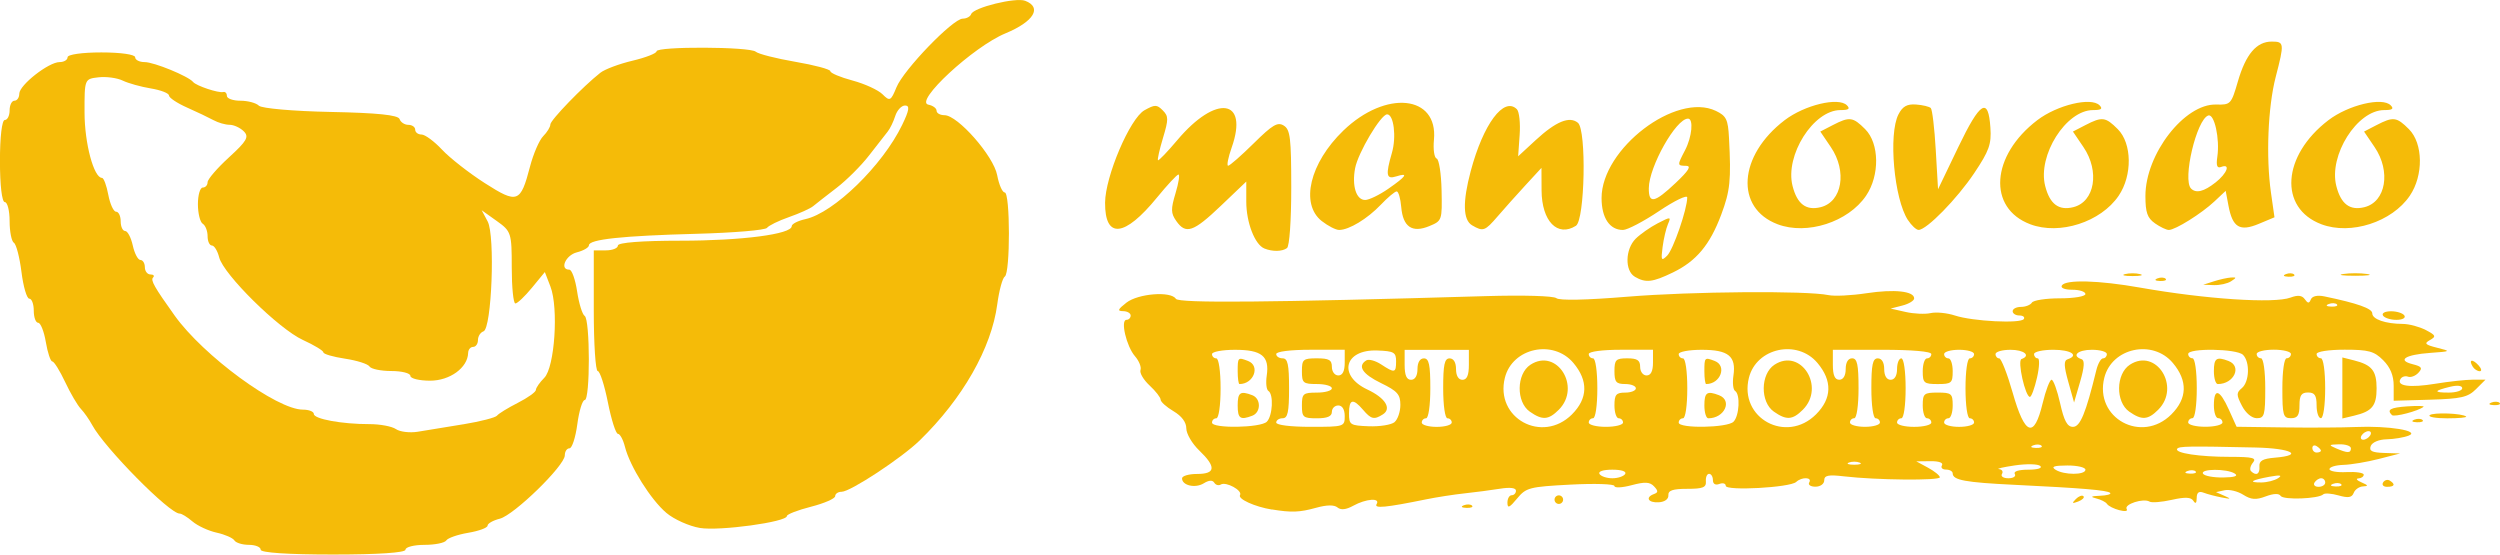 <?xml version="1.0" encoding="UTF-8" standalone="no"?>
<svg
   xmlns:dc="http://purl.org/dc/elements/1.1/"
   xmlns:cc="http://creativecommons.org/ns#"
   xmlns:rdf="http://www.w3.org/1999/02/22-rdf-syntax-ns#"
   xmlns:svg="http://www.w3.org/2000/svg"
   xmlns="http://www.w3.org/2000/svg"
   xmlns:sodipodi="http://sodipodi.sourceforge.net/DTD/sodipodi-0.dtd"
   xmlns:inkscape="http://www.inkscape.org/namespaces/inkscape"
   width="137.006mm"
   height="30.388mm"
   viewBox="0 0 137.006 30.388"
   version="1.1"
   id="svg8"
   inkscape:version="1.0.1 (3bc2e813f5, 2020-09-07)">
  <defs
     id="defs2" />
  <sodipodi:namedview
     id="base"
     pagecolor="#ffffff"
     bordercolor="#666666"
     borderopacity="1.0"
     inkscape:pageopacity="0.0"
     inkscape:pageshadow="2"
     inkscape:zoom="0.98994949"
     inkscape:cx="206.36851"
     inkscape:cy="82.494151"
     inkscape:document-units="mm"
     inkscape:current-layer="layer1-0"
     inkscape:document-rotation="0"
     showgrid="false"
     inkscape:object-nodes="true"
     inkscape:snap-smooth-nodes="true"
     fit-margin-top="0"
     fit-margin-left="0"
     fit-margin-right="0"
     fit-margin-bottom="0"
     inkscape:window-width="1366"
     inkscape:window-height="745"
     inkscape:window-x="-8"
     inkscape:window-y="-8"
     inkscape:window-maximized="1" />
  <g
     inkscape:label="Layer 1"
     inkscape:groupmode="layer"
     id="layer1"
     transform="translate(-10.54,-71.57)">
    <g
       inkscape:label="Layer 1"
       id="layer1-0"
       transform="translate(-179.801,137.005)">
      <path
         style="fill:#f5bb08;fill-opacity:1;stroke-width:0.235"
         d="m 260.047,-37.509 c -0.94,-0.154 -1.882,-0.581 -1.75,-0.794 0.154,-0.249 -0.769,-0.755 -1.054,-0.578 -0.117,0.073 -0.279,0.027 -0.358,-0.102 -0.094,-0.152 -0.294,-0.14 -0.572,0.033 -0.462,0.288 -1.193,0.124 -1.193,-0.269 0,-0.133 0.37,-0.242 0.821,-0.242 1.025,0 1.06,-0.387 0.117,-1.291 -0.387,-0.371 -0.704,-0.913 -0.704,-1.204 0,-0.339 -0.253,-0.679 -0.704,-0.945 -0.387,-0.229 -0.704,-0.513 -0.704,-0.632 0,-0.119 -0.272,-0.468 -0.604,-0.776 -0.332,-0.308 -0.557,-0.69 -0.499,-0.848 0.058,-0.158 -0.078,-0.499 -0.303,-0.757 -0.47,-0.541 -0.809,-1.994 -0.465,-1.994 0.126,0 0.229,-0.106 0.229,-0.235 0,-0.129 -0.185,-0.237 -0.411,-0.24 -0.333,-0.004 -0.299,-0.092 0.176,-0.464 0.645,-0.504 2.445,-0.645 2.712,-0.212 0.151,0.245 5.135,0.202 16.975,-0.148 2.066,-0.061 3.728,-0.013 3.878,0.112 0.164,0.136 1.637,0.106 3.894,-0.08 3.512,-0.289 9.822,-0.339 11.021,-0.087 0.323,0.068 1.257,0.022 2.076,-0.103 1.531,-0.233 2.617,-0.116 2.617,0.282 0,0.124 -0.29,0.301 -0.645,0.392 l -0.645,0.166 0.821,0.186 c 0.452,0.103 1.069,0.131 1.373,0.062 0.303,-0.068 0.902,-0.008 1.331,0.133 0.966,0.319 3.613,0.453 3.775,0.191 0.066,-0.106 -0.046,-0.193 -0.247,-0.193 -0.201,0 -0.366,-0.106 -0.366,-0.235 0,-0.129 0.205,-0.235 0.455,-0.235 0.25,0 0.521,-0.106 0.6,-0.235 0.08,-0.129 0.772,-0.235 1.539,-0.235 0.773,0 1.394,-0.105 1.394,-0.235 0,-0.129 -0.323,-0.235 -0.718,-0.235 -0.419,0 -0.657,-0.098 -0.573,-0.235 0.206,-0.333 2.022,-0.283 4.283,0.117 3.59,0.635 7.349,0.884 8.251,0.547 0.4,-0.15 0.63,-0.123 0.78,0.09 0.169,0.239 0.238,0.241 0.332,0.009 0.074,-0.181 0.357,-0.243 0.745,-0.163 1.809,0.376 2.62,0.664 2.62,0.928 0,0.325 0.722,0.575 1.674,0.58 0.34,0.002 0.904,0.151 1.252,0.332 0.559,0.29 0.587,0.355 0.235,0.552 -0.333,0.186 -0.269,0.256 0.39,0.421 0.777,0.195 0.771,0.199 -0.384,0.283 -1.363,0.099 -1.826,0.4 -0.952,0.62 0.498,0.125 0.554,0.21 0.312,0.47 -0.163,0.174 -0.418,0.27 -0.567,0.213 -0.149,-0.057 -0.334,-0.002 -0.41,0.122 -0.243,0.393 0.497,0.496 1.902,0.266 0.747,-0.122 1.672,-0.223 2.056,-0.224 l 0.697,-0.001 -0.52,0.52 c -0.444,0.444 -0.813,0.528 -2.516,0.578 l -1.996,0.058 v -0.823 c 0,-0.561 -0.183,-1.006 -0.576,-1.399 -0.494,-0.494 -0.794,-0.576 -2.112,-0.576 -0.867,0 -1.536,0.102 -1.536,0.235 0,0.129 0.106,0.235 0.235,0.235 0.134,0 0.235,0.704 0.235,1.642 0,0.939 -0.101,1.642 -0.235,1.642 -0.129,0 -0.235,-0.317 -0.235,-0.704 0,-0.547 -0.104,-0.704 -0.469,-0.704 -0.365,0 -0.469,0.156 -0.469,0.704 0,0.547 -0.104,0.704 -0.469,0.704 -0.425,0 -0.469,-0.156 -0.469,-1.642 0,-0.939 0.101,-1.642 0.235,-1.642 0.129,0 0.235,-0.106 0.235,-0.235 0,-0.129 -0.422,-0.235 -0.939,-0.235 -0.516,0 -0.939,0.106 -0.939,0.235 0,0.129 0.106,0.235 0.235,0.235 0.134,0 0.235,0.704 0.235,1.642 0,1.479 -0.046,1.642 -0.463,1.642 -0.274,0 -0.607,-0.278 -0.815,-0.68 -0.31,-0.599 -0.31,-0.715 -0.006,-0.967 0.417,-0.346 0.455,-1.434 0.064,-1.825 -0.339,-0.339 -3.003,-0.381 -3.003,-0.047 0,0.129 0.106,0.235 0.235,0.235 0.134,0 0.235,0.704 0.235,1.642 0,0.939 -0.101,1.642 -0.235,1.642 -0.129,0 -0.235,0.106 -0.235,0.235 0,0.129 0.422,0.235 0.939,0.235 0.516,0 0.939,-0.106 0.939,-0.235 0,-0.129 -0.106,-0.235 -0.235,-0.235 -0.129,0 -0.235,-0.317 -0.235,-0.704 0,-0.972 0.318,-0.881 0.821,0.235 l 0.423,0.939 2.604,0.036 c 1.432,0.02 3.205,0.009 3.941,-0.023 1.774,-0.078 3.546,0.212 2.887,0.472 -0.258,0.102 -0.801,0.193 -1.207,0.202 -0.427,0.009 -0.794,0.165 -0.873,0.368 -0.104,0.271 0.065,0.358 0.737,0.38 l 0.873,0.028 -1.173,0.302 c -0.645,0.166 -1.516,0.312 -1.936,0.324 -0.419,0.012 -0.763,0.117 -0.763,0.233 0,0.116 0.422,0.189 0.939,0.162 0.516,-0.026 0.939,0.037 0.939,0.142 0,0.104 -0.132,0.197 -0.293,0.206 -0.161,0.009 -0.082,0.107 0.176,0.218 0.366,0.157 0.385,0.205 0.084,0.218 -0.212,0.009 -0.444,0.169 -0.516,0.356 -0.099,0.257 -0.299,0.291 -0.829,0.139 -0.384,-0.11 -0.762,-0.137 -0.839,-0.06 -0.249,0.249 -2.192,0.32 -2.337,0.085 -0.089,-0.145 -0.388,-0.134 -0.82,0.029 -0.534,0.202 -0.797,0.182 -1.231,-0.092 -0.303,-0.192 -0.763,-0.302 -1.021,-0.246 l -0.469,0.103 0.469,0.207 c 0.382,0.168 0.353,0.184 -0.154,0.087 -0.343,-0.066 -0.792,-0.184 -0.997,-0.263 -0.259,-0.099 -0.375,-0.009 -0.377,0.292 -0.003,0.289 -0.064,0.341 -0.182,0.155 -0.13,-0.205 -0.448,-0.22 -1.185,-0.054 -0.554,0.124 -1.1,0.168 -1.215,0.097 -0.331,-0.205 -1.416,0.145 -1.255,0.405 0.169,0.273 -0.902,-0.012 -1.087,-0.289 -0.065,-0.097 -0.329,-0.229 -0.587,-0.293 -0.342,-0.085 -0.284,-0.125 0.215,-0.144 0.376,-0.015 0.626,-0.085 0.555,-0.156 -0.147,-0.147 -1.517,-0.263 -5.264,-0.445 -2.681,-0.13 -3.367,-0.257 -3.367,-0.624 0,-0.115 -0.165,-0.21 -0.366,-0.21 -0.201,0 -0.301,-0.106 -0.221,-0.235 0.086,-0.139 -0.172,-0.231 -0.631,-0.225 l -0.776,0.009 0.645,0.35 c 0.355,0.193 0.645,0.429 0.645,0.524 0,0.189 -3.497,0.154 -5.253,-0.052 -0.857,-0.101 -1.083,-0.055 -1.083,0.22 0,0.194 -0.213,0.347 -0.483,0.347 -0.266,0 -0.418,-0.106 -0.338,-0.235 0.18,-0.291 -0.411,-0.312 -0.716,-0.025 -0.328,0.308 -3.86,0.502 -3.86,0.212 0,-0.13 -0.158,-0.176 -0.352,-0.102 -0.214,0.082 -0.352,4.7e-4 -0.352,-0.21 0,-0.19 -0.094,-0.345 -0.209,-0.345 -0.115,0 -0.194,0.185 -0.176,0.411 0.027,0.335 -0.162,0.411 -1.023,0.411 -0.792,0 -1.05,0.088 -1.033,0.352 0.014,0.211 -0.198,0.366 -0.528,0.386 -0.581,0.036 -0.755,-0.272 -0.257,-0.454 0.234,-0.086 0.234,-0.17 -8.9e-4,-0.42 -0.23,-0.244 -0.5,-0.257 -1.232,-0.062 -0.516,0.138 -0.937,0.158 -0.937,0.045 0,-0.113 -1.082,-0.148 -2.405,-0.078 -2.26,0.119 -2.437,0.165 -2.932,0.765 -0.415,0.504 -0.527,0.552 -0.528,0.228 -7e-4,-0.226 0.104,-0.411 0.233,-0.411 0.129,0 0.235,-0.112 0.235,-0.249 0,-0.157 -0.327,-0.197 -0.88,-0.107 -0.484,0.078 -1.355,0.192 -1.936,0.254 -0.581,0.062 -1.531,0.209 -2.112,0.328 -2.214,0.452 -2.865,0.514 -2.708,0.259 0.219,-0.354 -0.579,-0.297 -1.281,0.091 -0.392,0.217 -0.678,0.248 -0.864,0.094 -0.183,-0.152 -0.585,-0.145 -1.174,0.018 -0.903,0.251 -1.347,0.268 -2.421,0.091 z m 57.722,-1.482 c 0,-0.129 -0.099,-0.235 -0.221,-0.235 -0.121,0 -0.286,0.106 -0.366,0.235 -0.08,0.129 0.02,0.235 0.221,0.235 0.201,0 0.366,-0.106 0.366,-0.235 z m 0.875,0.093 c -0.078,-0.078 -0.28,-0.086 -0.45,-0.019 -0.187,0.075 -0.132,0.131 0.142,0.142 0.247,0.01 0.386,-0.045 0.308,-0.123 z m -3.456,-0.331 c 0.248,-0.162 0.108,-0.186 -0.469,-0.08 -1.012,0.186 -1.203,0.319 -0.45,0.314 0.312,-0.002 0.725,-0.107 0.919,-0.234 z m -35.783,-0.231 c 0.086,-0.14 -0.198,-0.235 -0.704,-0.235 -0.506,0 -0.79,0.095 -0.704,0.235 0.08,0.129 0.397,0.235 0.704,0.235 0.307,0 0.624,-0.106 0.704,-0.235 z m 21.352,0 c -0.087,-0.141 0.209,-0.235 0.737,-0.235 0.512,0 0.789,-0.085 0.659,-0.203 -0.123,-0.112 -0.751,-0.126 -1.396,-0.031 -0.645,0.095 -1.035,0.186 -0.866,0.203 0.169,0.017 0.242,0.137 0.162,0.266 -0.08,0.129 0.079,0.235 0.352,0.235 0.273,0 0.432,-0.106 0.352,-0.235 z m 12.052,-0.024 c -0.433,-0.275 -1.908,-0.266 -1.737,0.01 0.075,0.121 0.568,0.214 1.097,0.207 0.635,-0.009 0.852,-0.082 0.641,-0.216 z m -8.181,-0.21 c 0,-0.129 -0.449,-0.233 -0.997,-0.231 -0.73,0.003 -0.903,0.064 -0.645,0.231 0.463,0.299 1.642,0.299 1.642,0 z m 6.037,0.093 c -0.078,-0.078 -0.28,-0.086 -0.45,-0.019 -0.187,0.075 -0.132,0.131 0.142,0.142 0.247,0.01 0.386,-0.045 0.308,-0.123 z m 3.498,-0.269 c -0.025,-0.312 0.178,-0.428 0.847,-0.483 1.621,-0.134 0.902,-0.513 -1.056,-0.557 -3.697,-0.082 -4.209,-0.073 -4.3,0.073 -0.144,0.232 1.223,0.439 2.892,0.439 1.249,0 1.477,0.057 1.263,0.315 -0.144,0.173 -0.192,0.384 -0.107,0.469 0.28,0.28 0.494,0.161 0.461,-0.256 z M 292.251,-40.085 c -0.161,-0.065 -0.425,-0.065 -0.587,0 -0.161,0.065 -0.029,0.118 0.293,0.118 0.323,0 0.455,-0.053 0.293,-0.118 z m 25.283,-0.652 c 0,-0.057 -0.106,-0.169 -0.235,-0.248 -0.129,-0.08 -0.235,-0.033 -0.235,0.103 0,0.137 0.106,0.248 0.235,0.248 0.129,0 0.235,-0.047 0.235,-0.103 z m 1.642,-0.131 c 0,-0.129 -0.29,-0.227 -0.645,-0.218 -0.572,0.015 -0.592,0.039 -0.176,0.218 0.641,0.275 0.821,0.275 0.821,0 z m -16.958,-0.142 c -0.078,-0.078 -0.28,-0.086 -0.45,-0.019 -0.187,0.075 -0.132,0.131 0.142,0.142 0.247,0.01 0.386,-0.045 0.308,-0.123 z m 18.014,-0.562 c 0.08,-0.129 0.04,-0.235 -0.09,-0.235 -0.129,0 -0.3,0.106 -0.38,0.235 -0.08,0.129 -0.04,0.235 0.09,0.235 0.129,0 0.3,-0.106 0.38,-0.235 z m -60.467,-0.751 c 0.321,-0.321 0.381,-1.506 0.086,-1.689 -0.108,-0.066 -0.148,-0.443 -0.09,-0.837 0.157,-1.067 -0.272,-1.416 -1.737,-1.416 -0.694,0 -1.262,0.106 -1.262,0.235 0,0.129 0.106,0.235 0.235,0.235 0.134,0 0.235,0.704 0.235,1.642 0,0.939 -0.101,1.642 -0.235,1.642 -0.129,0 -0.235,0.106 -0.235,0.235 0,0.334 2.664,0.292 3.003,-0.047 z m -1.596,-0.892 c 0,-0.716 0.141,-0.815 0.802,-0.561 0.48,0.184 0.48,0.939 0,1.123 -0.661,0.254 -0.802,0.155 -0.802,-0.561 z m 0,-1.877 c 0,-0.761 0.013,-0.774 0.567,-0.561 0.686,0.263 0.315,1.265 -0.469,1.265 -0.054,0 -0.098,-0.317 -0.098,-0.704 z m 5.866,2.464 c 0,-0.365 -0.133,-0.587 -0.352,-0.587 -0.194,0 -0.352,0.158 -0.352,0.352 0,0.246 -0.248,0.352 -0.821,0.352 -0.756,0 -0.821,-0.056 -0.821,-0.704 0,-0.648 0.065,-0.704 0.821,-0.704 0.452,0 0.821,-0.106 0.821,-0.235 0,-0.129 -0.37,-0.235 -0.821,-0.235 -0.756,0 -0.821,-0.056 -0.821,-0.704 0,-0.648 0.065,-0.704 0.821,-0.704 0.665,0 0.821,0.089 0.821,0.469 0,0.261 0.156,0.469 0.352,0.469 0.235,0 0.352,-0.235 0.352,-0.704 v -0.704 h -1.877 c -1.095,0 -1.877,0.098 -1.877,0.235 0,0.129 0.158,0.235 0.352,0.235 0.279,0 0.352,0.339 0.352,1.642 0,1.304 -0.073,1.642 -0.352,1.642 -0.194,0 -0.352,0.106 -0.352,0.235 0,0.137 0.782,0.235 1.877,0.235 1.846,0 1.877,-0.01 1.877,-0.587 z m 2.729,0.326 c 0.177,-0.147 0.321,-0.572 0.321,-0.945 0,-0.571 -0.166,-0.759 -1.056,-1.191 -1.026,-0.498 -1.312,-0.938 -0.811,-1.247 0.135,-0.083 0.501,0.016 0.813,0.221 0.746,0.489 0.819,0.473 0.819,-0.176 0,-0.485 -0.118,-0.553 -1.026,-0.587 -1.811,-0.069 -2.18,1.372 -0.547,2.139 0.986,0.463 1.347,1.046 0.846,1.364 -0.48,0.304 -0.64,0.266 -1.086,-0.255 -0.551,-0.644 -0.767,-0.589 -0.767,0.197 0,0.63 0.059,0.668 1.087,0.707 0.598,0.023 1.231,-0.079 1.408,-0.225 z m 3.137,0.026 c 0,-0.129 -0.106,-0.235 -0.235,-0.235 -0.134,0 -0.235,-0.704 -0.235,-1.642 0,-1.304 0.073,-1.642 0.352,-1.642 0.219,0 0.352,0.222 0.352,0.587 0,0.365 0.133,0.587 0.352,0.587 0.246,0 0.352,-0.248 0.352,-0.821 v -0.821 h -1.76 -1.76 v 0.821 c 0,0.574 0.106,0.821 0.352,0.821 0.219,0 0.352,-0.222 0.352,-0.587 0,-0.365 0.133,-0.587 0.352,-0.587 0.279,0 0.352,0.339 0.352,1.642 0,0.939 -0.101,1.642 -0.235,1.642 -0.129,0 -0.235,0.106 -0.235,0.235 0,0.129 0.37,0.235 0.821,0.235 0.452,0 0.821,-0.106 0.821,-0.235 z m 6.588,-0.451 c 0.874,-0.874 0.901,-1.838 0.079,-2.816 -1.105,-1.314 -3.344,-0.831 -3.756,0.81 -0.556,2.215 2.048,3.636 3.678,2.006 z m -2.312,-0.149 c -0.755,-0.529 -0.735,-2.065 0.033,-2.569 1.444,-0.946 2.808,1.213 1.557,2.465 -0.565,0.565 -0.901,0.587 -1.59,0.104 z m 5.11,0.6 c 0,-0.129 -0.106,-0.235 -0.235,-0.235 -0.129,0 -0.235,-0.317 -0.235,-0.704 0,-0.594 0.091,-0.704 0.587,-0.704 0.323,0 0.587,-0.106 0.587,-0.235 0,-0.129 -0.264,-0.235 -0.587,-0.235 -0.495,0 -0.587,-0.11 -0.587,-0.704 0,-0.626 0.078,-0.704 0.704,-0.704 0.547,0 0.704,0.104 0.704,0.469 0,0.261 0.156,0.469 0.352,0.469 0.235,0 0.352,-0.235 0.352,-0.704 v -0.704 h -1.76 c -1.017,0 -1.76,0.099 -1.76,0.235 0,0.129 0.106,0.235 0.235,0.235 0.134,0 0.235,0.704 0.235,1.642 0,0.939 -0.101,1.642 -0.235,1.642 -0.129,0 -0.235,0.106 -0.235,0.235 0,0.129 0.422,0.235 0.939,0.235 0.516,0 0.939,-0.106 0.939,-0.235 z m 6.054,-0.047 c 0.321,-0.321 0.381,-1.506 0.086,-1.689 -0.108,-0.066 -0.148,-0.443 -0.09,-0.837 0.157,-1.067 -0.272,-1.416 -1.737,-1.416 -0.694,0 -1.262,0.106 -1.262,0.235 0,0.129 0.106,0.235 0.235,0.235 0.134,0 0.235,0.704 0.235,1.642 0,0.939 -0.101,1.642 -0.235,1.642 -0.129,0 -0.235,0.106 -0.235,0.235 0,0.334 2.664,0.292 3.003,-0.047 z m -1.596,-0.892 c 0,-0.716 0.141,-0.815 0.802,-0.561 0.753,0.289 0.3,1.265 -0.587,1.265 -0.118,0 -0.215,-0.317 -0.215,-0.704 z m 0,-1.877 c 0,-0.761 0.013,-0.774 0.567,-0.561 0.687,0.263 0.315,1.265 -0.469,1.265 -0.054,0 -0.098,-0.317 -0.098,-0.704 z m 6.119,2.364 c 0.874,-0.874 0.901,-1.838 0.078,-2.816 -1.105,-1.314 -3.344,-0.831 -3.756,0.81 -0.556,2.215 2.048,3.636 3.678,2.006 z m -2.312,-0.149 c -0.755,-0.529 -0.735,-2.065 0.033,-2.569 1.444,-0.946 2.808,1.213 1.557,2.465 -0.565,0.565 -0.901,0.587 -1.59,0.104 z m 5.814,0.6 c 0,-0.129 -0.106,-0.235 -0.235,-0.235 -0.134,0 -0.235,-0.704 -0.235,-1.642 0,-1.304 0.073,-1.642 0.352,-1.642 0.219,0 0.352,0.222 0.352,0.587 0,0.365 0.133,0.587 0.352,0.587 0.219,0 0.352,-0.222 0.352,-0.587 0,-0.323 0.106,-0.587 0.235,-0.587 0.134,0 0.235,0.704 0.235,1.642 0,0.939 -0.101,1.642 -0.235,1.642 -0.129,0 -0.235,0.106 -0.235,0.235 0,0.129 0.422,0.235 0.939,0.235 0.516,0 0.939,-0.106 0.939,-0.235 0,-0.129 -0.106,-0.235 -0.235,-0.235 -0.129,0 -0.235,-0.317 -0.235,-0.704 0,-0.648 0.065,-0.704 0.821,-0.704 0.756,0 0.821,0.056 0.821,0.704 0,0.387 -0.106,0.704 -0.235,0.704 -0.129,0 -0.235,0.106 -0.235,0.235 0,0.129 0.37,0.235 0.821,0.235 0.452,0 0.821,-0.106 0.821,-0.235 0,-0.129 -0.106,-0.235 -0.235,-0.235 -0.134,0 -0.235,-0.704 -0.235,-1.642 0,-0.939 0.101,-1.642 0.235,-1.642 0.129,0 0.235,-0.106 0.235,-0.235 0,-0.129 -0.37,-0.235 -0.821,-0.235 -0.452,0 -0.821,0.106 -0.821,0.235 0,0.129 0.106,0.235 0.235,0.235 0.129,0 0.235,0.317 0.235,0.704 0,0.648 -0.065,0.704 -0.821,0.704 -0.756,0 -0.821,-0.056 -0.821,-0.704 0,-0.387 0.106,-0.704 0.235,-0.704 0.129,0 0.235,-0.106 0.235,-0.235 0,-0.143 -1.056,-0.235 -2.698,-0.235 h -2.698 v 0.821 c 0,0.574 0.106,0.821 0.352,0.821 0.219,0 0.352,-0.222 0.352,-0.587 0,-0.365 0.133,-0.587 0.352,-0.587 0.279,0 0.352,0.339 0.352,1.642 0,0.939 -0.101,1.642 -0.235,1.642 -0.129,0 -0.235,0.106 -0.235,0.235 0,0.129 0.37,0.235 0.821,0.235 0.452,0 0.821,-0.106 0.821,-0.235 z m 8.916,-1.056 c 0.17,-0.71 0.391,-1.291 0.49,-1.291 0.099,0 0.31,0.581 0.469,1.291 0.217,0.969 0.392,1.291 0.704,1.291 0.396,0 0.703,-0.746 1.28,-3.109 0.087,-0.355 0.252,-0.645 0.367,-0.645 0.115,0 0.209,-0.106 0.209,-0.235 0,-0.129 -0.37,-0.235 -0.821,-0.235 -0.772,0 -1.13,0.327 -0.565,0.516 0.179,0.06 0.156,0.43 -0.077,1.229 l -0.333,1.143 -0.318,-1.136 c -0.241,-0.861 -0.251,-1.159 -0.041,-1.229 0.651,-0.217 0.196,-0.523 -0.778,-0.523 -0.581,0 -1.056,0.106 -1.056,0.235 0,0.129 0.091,0.235 0.202,0.235 0.111,0 0.093,0.475 -0.04,1.056 -0.133,0.581 -0.308,1.056 -0.388,1.056 -0.255,0 -0.699,-1.989 -0.463,-2.073 0.528,-0.188 0.149,-0.508 -0.602,-0.508 -0.452,0 -0.821,0.106 -0.821,0.235 0,0.129 0.091,0.235 0.202,0.235 0.111,0 0.443,0.845 0.737,1.877 0.671,2.356 1.175,2.536 1.642,0.587 z m 7.057,0.605 c 0.874,-0.874 0.901,-1.838 0.079,-2.816 -1.105,-1.314 -3.344,-0.831 -3.756,0.81 -0.556,2.215 2.048,3.636 3.678,2.006 z m -2.312,-0.149 c -0.755,-0.529 -0.735,-2.065 0.033,-2.569 1.444,-0.946 2.808,1.213 1.557,2.465 -0.565,0.565 -0.901,0.587 -1.59,0.104 z m 18.25,-1.282 c 0,-0.142 -0.262,-0.176 -0.645,-0.084 -0.921,0.221 -0.952,0.323 -0.098,0.323 0.409,0 0.743,-0.108 0.743,-0.239 z m -6.868,-4.595 c -0.078,-0.078 -0.28,-0.086 -0.45,-0.019 -0.187,0.075 -0.132,0.131 0.142,0.142 0.247,0.01 0.386,-0.045 0.308,-0.123 z m -47.847,11.01 c 0.169,-0.068 0.372,-0.059 0.45,0.019 0.078,0.078 -0.061,0.133 -0.308,0.123 -0.273,-0.011 -0.329,-0.067 -0.142,-0.142 z m 4.971,-0.309 c 0,-0.129 0.106,-0.235 0.235,-0.235 0.129,0 0.235,0.106 0.235,0.235 0,0.129 -0.106,0.235 -0.235,0.235 -0.129,0 -0.235,-0.106 -0.235,-0.235 z m 28.564,-0.029 c 0.159,-0.16 0.348,-0.232 0.421,-0.16 0.072,0.072 -0.058,0.203 -0.289,0.292 -0.334,0.127 -0.361,0.1 -0.131,-0.131 z m 16.842,-0.913 c 0.081,-0.131 0.246,-0.178 0.366,-0.103 0.325,0.201 0.265,0.342 -0.147,0.342 -0.201,0 -0.299,-0.107 -0.218,-0.238 z m 1.713,-3.441 c 0.169,-0.068 0.372,-0.059 0.45,0.019 0.078,0.078 -0.061,0.133 -0.308,0.123 -0.273,-0.011 -0.329,-0.067 -0.142,-0.142 z m -3.945,-1.738 v -1.672 l 0.644,0.162 c 0.975,0.245 1.233,0.566 1.233,1.532 0,0.961 -0.248,1.262 -1.232,1.497 l -0.645,0.154 z m 2.718,1.488 c -0.299,-0.299 -0.095,-0.414 0.85,-0.479 0.543,-0.037 0.938,-0.027 0.88,0.024 -0.263,0.225 -1.606,0.579 -1.73,0.455 z m 2.065,0.007 c 0.168,-0.168 1.816,-0.108 2.001,0.074 0.054,0.052 -0.413,0.095 -1.036,0.095 -0.624,0 -1.058,-0.076 -0.965,-0.169 z m 3.385,-0.695 c 0.169,-0.068 0.372,-0.059 0.45,0.019 0.078,0.078 -0.061,0.133 -0.308,0.123 -0.273,-0.011 -0.329,-0.067 -0.142,-0.142 z m -15.208,-1.717 c 0,-0.716 0.141,-0.815 0.802,-0.561 0.753,0.289 0.3,1.265 -0.587,1.265 -0.118,0 -0.215,-0.317 -0.215,-0.704 z m 14.186,-0.25 c -0.241,-0.39 -0.025,-0.444 0.312,-0.078 0.166,0.181 0.199,0.328 0.072,0.328 -0.127,0 -0.3,-0.113 -0.385,-0.25 z m -4.918,-2.8 c -0.082,-0.133 0.11,-0.235 0.442,-0.235 0.323,0 0.652,0.106 0.732,0.235 0.082,0.133 -0.11,0.235 -0.442,0.235 -0.323,0 -0.652,-0.106 -0.732,-0.235 z m -9.268,-1.877 c 0.323,-0.103 0.745,-0.197 0.939,-0.208 0.313,-0.018 0.313,0.005 0,0.208 -0.194,0.125 -0.616,0.219 -0.939,0.208 l -0.587,-0.02 z m -31.735,-0.253 c -0.554,-0.323 -0.528,-1.507 0.046,-2.08 0.251,-0.251 0.795,-0.631 1.207,-0.845 0.718,-0.371 0.743,-0.369 0.563,0.046 -0.103,0.239 -0.235,0.804 -0.293,1.256 -0.095,0.733 -0.068,0.783 0.25,0.469 0.334,-0.33 1.1,-2.552 1.1,-3.189 0,-0.159 -0.695,0.177 -1.544,0.747 -0.849,0.569 -1.739,1.035 -1.978,1.035 -0.729,0 -1.172,-0.661 -1.172,-1.75 0,-2.704 4.09,-5.822 6.265,-4.775 0.574,0.276 0.665,0.465 0.719,1.485 0.122,2.311 0.063,2.89 -0.424,4.194 -0.622,1.662 -1.365,2.553 -2.65,3.175 -1.122,0.543 -1.49,0.584 -2.091,0.234 z m 2.238,-5.137 c 0.715,-0.675 0.875,-0.934 0.578,-0.939 -0.498,-0.007 -0.499,-0.018 -0.06,-0.859 0.38,-0.728 0.472,-1.728 0.16,-1.728 -0.656,0 -2.138,2.631 -2.148,3.813 -0.008,0.874 0.305,0.813 1.47,-0.287 z m 26.403,5.231 c 0.169,-0.068 0.372,-0.059 0.45,0.019 0.078,0.078 -0.061,0.133 -0.308,0.123 -0.273,-0.011 -0.329,-0.067 -0.142,-0.142 z m -1.774,-0.236 c 0.226,-0.059 0.595,-0.059 0.821,0 0.226,0.059 0.041,0.107 -0.411,0.107 -0.452,0 -0.636,-0.048 -0.411,-0.107 z m 8.814,0.001 c 0.169,-0.068 0.372,-0.059 0.45,0.019 0.078,0.078 -0.061,0.133 -0.308,0.123 -0.273,-0.011 -0.329,-0.067 -0.142,-0.142 z m 3.153,-0.008 c 0.355,-0.054 0.936,-0.054 1.291,0 0.355,0.054 0.065,0.098 -0.645,0.098 -0.71,0 -1,-0.044 -0.645,-0.098 z m -59.134,-1.397 c -0.522,-0.21 -0.992,-1.426 -0.992,-2.565 v -1.103 l -1.39,1.326 c -1.515,1.445 -1.923,1.583 -2.449,0.832 -0.296,-0.423 -0.301,-0.644 -0.036,-1.525 0.171,-0.567 0.241,-1.025 0.157,-1.019 -0.084,0.006 -0.614,0.576 -1.178,1.266 -1.777,2.175 -2.853,2.281 -2.842,0.278 0.008,-1.439 1.365,-4.623 2.159,-5.066 0.573,-0.319 0.677,-0.319 1,0.005 0.322,0.322 0.324,0.486 0.015,1.512 -0.19,0.633 -0.314,1.183 -0.275,1.222 0.039,0.039 0.517,-0.459 1.063,-1.106 2.123,-2.518 3.922,-2.269 2.976,0.411 -0.194,0.548 -0.281,0.997 -0.194,0.997 0.087,0 0.718,-0.553 1.402,-1.228 1.035,-1.022 1.312,-1.185 1.65,-0.971 0.352,0.223 0.406,0.674 0.407,3.398 8e-5,1.825 -0.098,3.214 -0.235,3.314 -0.263,0.193 -0.789,0.203 -1.237,0.023 z m 3.146,-1.502 c -1.195,-0.94 -0.661,-3.18 1.18,-4.958 2.327,-2.245 5.201,-1.954 4.967,0.503 -0.05,0.522 0.016,0.984 0.147,1.027 0.13,0.043 0.252,0.829 0.271,1.745 0.034,1.642 0.024,1.67 -0.669,1.957 -0.943,0.391 -1.449,0.048 -1.542,-1.044 -0.04,-0.471 -0.152,-0.856 -0.249,-0.856 -0.097,0 -0.487,0.326 -0.866,0.725 -0.737,0.775 -1.746,1.387 -2.288,1.387 -0.183,0 -0.61,-0.219 -0.95,-0.486 z m 3.651,-1.775 c 0.995,-0.69 1.124,-0.894 0.423,-0.672 -0.541,0.172 -0.585,-0.074 -0.231,-1.292 0.255,-0.878 0.102,-2.11 -0.262,-2.11 -0.344,0 -1.597,2.108 -1.755,2.954 -0.182,0.971 0.061,1.739 0.551,1.739 0.21,0 0.784,-0.278 1.275,-0.619 z m 4.588,2.008 c -0.502,-0.292 -0.528,-1.28 -0.077,-2.971 0.689,-2.586 1.819,-4.102 2.53,-3.391 0.129,0.129 0.198,0.763 0.152,1.407 l -0.083,1.172 0.963,-0.888 c 1.11,-1.024 1.855,-1.329 2.314,-0.948 0.477,0.396 0.381,5.333 -0.111,5.644 -1.01,0.639 -1.873,-0.252 -1.882,-1.942 l -0.006,-1.232 -0.874,0.949 c -0.481,0.522 -1.165,1.288 -1.521,1.701 -0.706,0.82 -0.798,0.853 -1.406,0.498 z m 16.747,-0.057 c -2.355,-0.887 -2.162,-3.765 0.382,-5.706 1.091,-0.832 2.948,-1.277 3.408,-0.817 0.195,0.195 0.104,0.264 -0.352,0.264 -1.482,0 -3.05,2.483 -2.625,4.157 0.252,0.995 0.743,1.364 1.545,1.163 1.174,-0.295 1.455,-1.963 0.554,-3.291 l -0.578,-0.852 0.684,-0.354 c 0.917,-0.474 1.101,-0.451 1.774,0.222 0.783,0.783 0.806,2.536 0.048,3.651 -0.979,1.44 -3.233,2.168 -4.84,1.563 z m 7.136,-0.231 c -0.76,-1.16 -1.078,-4.713 -0.518,-5.794 0.227,-0.439 0.47,-0.575 0.964,-0.539 0.363,0.026 0.726,0.114 0.807,0.194 0.081,0.081 0.204,1.115 0.272,2.298 l 0.125,2.152 1.108,-2.307 c 1.205,-2.508 1.649,-2.776 1.762,-1.062 0.06,0.902 -0.067,1.258 -0.883,2.479 -0.944,1.413 -2.613,3.118 -3.054,3.118 -0.126,0 -0.388,-0.244 -0.583,-0.542 z m 6.708,0.231 c -2.355,-0.887 -2.162,-3.765 0.382,-5.706 1.091,-0.832 2.948,-1.277 3.408,-0.817 0.195,0.195 0.104,0.264 -0.352,0.264 -1.482,0 -3.05,2.483 -2.625,4.157 0.252,0.995 0.743,1.364 1.545,1.163 1.174,-0.295 1.455,-1.963 0.554,-3.291 l -0.578,-0.852 0.684,-0.354 c 0.917,-0.474 1.101,-0.451 1.774,0.222 0.783,0.783 0.806,2.536 0.048,3.651 -0.979,1.44 -3.233,2.168 -4.84,1.563 z m 6.828,-0.055 c -0.416,-0.292 -0.521,-0.593 -0.521,-1.498 0,-2.295 2.14,-5.06 3.878,-5.01 0.791,0.022 0.826,-0.015 1.19,-1.268 0.433,-1.49 1.021,-2.182 1.853,-2.182 0.69,0 0.7,0.083 0.219,1.939 -0.426,1.642 -0.538,4.389 -0.26,6.337 l 0.193,1.354 -0.859,0.359 c -1.043,0.436 -1.438,0.199 -1.662,-0.995 l -0.153,-0.814 -0.616,0.579 c -0.707,0.664 -2.144,1.563 -2.5,1.564 -0.133,4.68e-4 -0.476,-0.163 -0.763,-0.364 z m 3.318,-2.233 c 0.644,-0.507 0.845,-1.059 0.31,-0.854 -0.223,0.085 -0.28,-0.07 -0.208,-0.56 0.144,-0.98 -0.161,-2.372 -0.495,-2.261 -0.644,0.214 -1.425,3.524 -0.945,4.004 0.275,0.275 0.702,0.17 1.337,-0.33 z m 5.809,2.288 c -2.355,-0.887 -2.162,-3.765 0.382,-5.706 1.091,-0.832 2.948,-1.277 3.408,-0.817 0.195,0.195 0.104,0.264 -0.352,0.264 -1.482,0 -3.05,2.483 -2.625,4.157 0.252,0.995 0.743,1.364 1.545,1.163 1.174,-0.295 1.455,-1.963 0.554,-3.291 l -0.578,-0.852 0.684,-0.354 c 0.917,-0.474 1.101,-0.451 1.774,0.222 0.783,0.783 0.806,2.536 0.048,3.651 -0.979,1.44 -3.233,2.168 -4.84,1.563 z"
         id="path847"
         sodipodi:nodetypes="cssssssssssssssscssssssssscssssssscsssssssssscssssssscsccsccsssssssssssssssssssscssssssssssscsssssscssssssssssssssscsssccssscsssssscscsssssssssssssssscsssscsssssssssccsssssssssssscsssscsscsssscscsssssscsssssssssssssssssssssssssssssssssscscscsssssssssssssssssssssssssssssssscsssssssssssssssssssssssssssscccsssssssssscsssssssssssssssssscsssssssssssssssssssssssssssssssssssssssssssssssssssssssssssssssssssssscssssssssscssscssssccssssssssssssccssssssssssssssssssssssssssssssscsssssssssssccsssccsssssscssssssssssscsscccscscsssscsssssscssssssssssscsscssscsssssssssssssssscscssscscscsssssssssccsssscscsssssssssssccsscsssccsscccsssssscsscccssscscsccsscsssssscsssccssssssscsscssssssssscsssssscssscc" />
      <path
         style="fill:#f5bb08;fill-opacity:1;stroke-width:0.265"
         d="m 204.628,-35.311 c 0,-0.146 -0.291,-0.265 -0.646,-0.265 -0.355,0 -0.714,-0.11 -0.797,-0.244 -0.083,-0.134 -0.52,-0.325 -0.971,-0.424 -0.451,-0.099 -1.049,-0.376 -1.328,-0.616 -0.28,-0.24 -0.594,-0.433 -0.699,-0.429 -0.544,0.02 -4.13,-3.612 -4.797,-4.858 -0.156,-0.292 -0.435,-0.689 -0.619,-0.883 -0.184,-0.193 -0.572,-0.856 -0.862,-1.473 -0.29,-0.617 -0.606,-1.123 -0.702,-1.124 -0.096,-0.002 -0.256,-0.479 -0.354,-1.061 -0.098,-0.582 -0.287,-1.058 -0.42,-1.058 -0.133,0 -0.241,-0.298 -0.241,-0.661 0,-0.364 -0.11,-0.661 -0.246,-0.661 -0.135,0 -0.328,-0.656 -0.428,-1.459 -0.1,-0.802 -0.287,-1.524 -0.416,-1.603 -0.129,-0.079 -0.234,-0.614 -0.234,-1.187 0,-0.573 -0.119,-1.043 -0.265,-1.043 -0.156,0 -0.265,-0.926 -0.265,-2.249 0,-1.323 0.109,-2.249 0.265,-2.249 0.146,0 0.265,-0.238 0.265,-0.529 0,-0.291 0.119,-0.529 0.265,-0.529 0.146,0 0.265,-0.173 0.265,-0.383 0,-0.472 1.607,-1.733 2.208,-1.733 0.241,0 0.438,-0.119 0.438,-0.265 0,-0.151 0.794,-0.265 1.852,-0.265 1.058,0 1.852,0.113 1.852,0.265 0,0.146 0.234,0.265 0.52,0.265 0.513,0 2.398,0.773 2.655,1.089 0.171,0.211 1.396,0.619 1.654,0.551 0.109,-0.029 0.198,0.067 0.198,0.212 0,0.146 0.333,0.265 0.741,0.265 0.407,0 0.863,0.122 1.012,0.271 0.151,0.151 1.891,0.303 3.938,0.344 2.558,0.051 3.699,0.169 3.773,0.39 0.058,0.174 0.274,0.317 0.481,0.317 0.206,0 0.375,0.119 0.375,0.265 0,0.146 0.156,0.265 0.347,0.265 0.191,0 0.697,0.373 1.124,0.83 0.427,0.456 1.48,1.28 2.339,1.83 1.793,1.148 1.963,1.086 2.481,-0.898 0.184,-0.705 0.51,-1.457 0.725,-1.673 0.215,-0.215 0.391,-0.504 0.391,-0.641 0,-0.236 1.793,-2.089 2.743,-2.835 0.241,-0.189 1.032,-0.486 1.758,-0.658 0.726,-0.172 1.319,-0.404 1.319,-0.515 0,-0.278 5.125,-0.257 5.437,0.022 0.138,0.123 1.115,0.372 2.17,0.553 1.055,0.181 1.918,0.412 1.918,0.515 0,0.102 0.547,0.332 1.215,0.511 0.668,0.179 1.409,0.519 1.645,0.755 0.397,0.397 0.456,0.368 0.763,-0.384 0.394,-0.965 3.093,-3.762 3.631,-3.762 0.206,0 0.415,-0.112 0.463,-0.25 0.127,-0.358 2.438,-0.928 2.958,-0.729 0.948,0.364 0.477,1.141 -1.084,1.787 -1.758,0.728 -5.024,3.751 -4.219,3.906 0.247,0.048 0.449,0.197 0.449,0.332 0,0.135 0.195,0.245 0.434,0.245 0.726,0 2.69,2.236 2.887,3.287 0.098,0.52 0.283,0.946 0.413,0.946 0.304,0 0.309,4.421 0.005,4.609 -0.126,0.078 -0.312,0.762 -0.413,1.52 -0.318,2.401 -1.897,5.172 -4.253,7.464 -0.993,0.966 -3.798,2.811 -4.274,2.811 -0.196,0 -0.356,0.108 -0.356,0.24 0,0.132 -0.595,0.393 -1.323,0.579 -0.728,0.186 -1.323,0.417 -1.323,0.511 0,0.326 -3.702,0.833 -4.769,0.653 -0.588,-0.099 -1.413,-0.469 -1.832,-0.822 -0.855,-0.72 -2.004,-2.552 -2.274,-3.626 -0.098,-0.39 -0.271,-0.71 -0.385,-0.71 -0.114,0 -0.361,-0.774 -0.549,-1.72 -0.188,-0.946 -0.439,-1.72 -0.558,-1.72 -0.119,0 -0.216,-1.488 -0.216,-3.307 v -3.307 h 0.661 c 0.364,0 0.661,-0.119 0.661,-0.265 0,-0.163 1.319,-0.265 3.427,-0.265 3.363,0 6.098,-0.356 6.098,-0.795 0,-0.122 0.338,-0.296 0.751,-0.387 1.557,-0.342 4.229,-2.944 5.3,-5.159 0.393,-0.813 0.431,-1.068 0.161,-1.068 -0.195,0 -0.437,0.259 -0.538,0.575 -0.1,0.316 -0.288,0.703 -0.418,0.86 -0.129,0.157 -0.584,0.739 -1.01,1.293 -0.426,0.555 -1.228,1.357 -1.783,1.783 -0.555,0.426 -1.135,0.879 -1.291,1.008 -0.155,0.128 -0.751,0.397 -1.323,0.597 -0.572,0.2 -1.114,0.465 -1.204,0.59 -0.09,0.124 -1.817,0.27 -3.836,0.324 -4.101,0.11 -5.922,0.304 -5.922,0.631 0,0.121 -0.298,0.294 -0.661,0.386 -0.617,0.155 -0.963,0.95 -0.413,0.95 0.137,0 0.329,0.537 0.427,1.194 0.099,0.657 0.284,1.259 0.413,1.339 0.303,0.188 0.307,4.611 0.004,4.611 -0.127,0 -0.309,0.595 -0.406,1.323 -0.097,0.728 -0.29,1.323 -0.431,1.323 -0.141,0 -0.255,0.173 -0.255,0.385 0,0.565 -2.785,3.277 -3.565,3.473 -0.367,0.092 -0.668,0.263 -0.668,0.38 0,0.117 -0.476,0.293 -1.057,0.391 -0.581,0.098 -1.124,0.287 -1.206,0.42 -0.082,0.133 -0.619,0.242 -1.192,0.242 -0.574,0 -1.043,0.119 -1.043,0.265 0,0.165 -1.499,0.265 -3.969,0.265 -2.469,0 -3.969,-0.1 -3.969,-0.265 z m 11.099,-6.87 c 0.938,-0.155 1.772,-0.369 1.852,-0.476 0.08,-0.107 0.592,-0.422 1.138,-0.7 0.546,-0.278 0.992,-0.596 0.992,-0.709 0,-0.112 0.207,-0.411 0.46,-0.664 0.571,-0.571 0.79,-3.826 0.337,-5.002 l -0.306,-0.794 -0.709,0.862 c -0.39,0.474 -0.798,0.861 -0.907,0.86 -0.109,-0.001 -0.198,-0.887 -0.198,-1.969 0,-1.899 -0.028,-1.986 -0.824,-2.553 l -0.824,-0.587 0.328,0.614 c 0.417,0.78 0.223,5.873 -0.23,6.024 -0.166,0.055 -0.302,0.269 -0.302,0.476 0,0.206 -0.119,0.375 -0.265,0.375 -0.146,0 -0.269,0.149 -0.273,0.331 -0.021,0.807 -1,1.521 -2.084,1.521 -0.595,0 -1.082,-0.119 -1.082,-0.265 0,-0.146 -0.469,-0.265 -1.043,-0.265 -0.573,0 -1.112,-0.112 -1.197,-0.249 -0.085,-0.137 -0.687,-0.329 -1.339,-0.427 -0.651,-0.098 -1.186,-0.253 -1.187,-0.346 -0.002,-0.093 -0.508,-0.399 -1.124,-0.68 -1.322,-0.604 -4.354,-3.595 -4.588,-4.527 -0.09,-0.357 -0.269,-0.65 -0.399,-0.65 -0.13,0 -0.236,-0.231 -0.236,-0.514 0,-0.282 -0.119,-0.587 -0.265,-0.677 -0.146,-0.09 -0.265,-0.573 -0.265,-1.074 0,-0.501 0.119,-0.91 0.265,-0.91 0.146,0 0.265,-0.131 0.265,-0.292 0,-0.161 0.527,-0.773 1.171,-1.362 0.984,-0.899 1.114,-1.127 0.813,-1.428 -0.197,-0.197 -0.547,-0.358 -0.777,-0.358 -0.231,0 -0.626,-0.113 -0.879,-0.252 -0.253,-0.138 -0.906,-0.45 -1.452,-0.692 -0.546,-0.242 -0.992,-0.54 -0.992,-0.662 0,-0.122 -0.446,-0.296 -0.992,-0.386 -0.546,-0.09 -1.241,-0.284 -1.545,-0.431 -0.304,-0.147 -0.899,-0.228 -1.323,-0.179 -0.77,0.088 -0.771,0.09 -0.767,1.94 0.003,1.685 0.509,3.572 0.958,3.572 0.094,0 0.249,0.417 0.344,0.926 0.096,0.509 0.287,0.926 0.426,0.926 0.139,0 0.253,0.238 0.253,0.529 0,0.291 0.11,0.529 0.244,0.529 0.134,0 0.322,0.357 0.418,0.794 0.096,0.437 0.284,0.794 0.418,0.794 0.134,0 0.244,0.179 0.244,0.397 0,0.218 0.139,0.397 0.309,0.397 0.17,0 0.233,0.076 0.14,0.169 -0.145,0.145 0.077,0.535 1.181,2.08 1.575,2.205 5.601,5.159 7.03,5.159 0.33,0 0.601,0.106 0.601,0.236 0,0.277 1.542,0.56 3.043,0.558 0.582,-8.73e-4 1.237,0.122 1.455,0.272 0.218,0.151 0.754,0.216 1.191,0.146 0.437,-0.07 1.562,-0.254 2.5,-0.409 z"
         id="path843"
         sodipodi:nodetypes="sssssssssccssssssssssssssssssssssscsssssssssssssssssssssssscscssssssssssssscsssssssssssssssssscssssssssssssssscsssscsssscsssssssscscssssssssssssssssscscsssssssscssssss" />
    </g>
  </g>
</svg>
